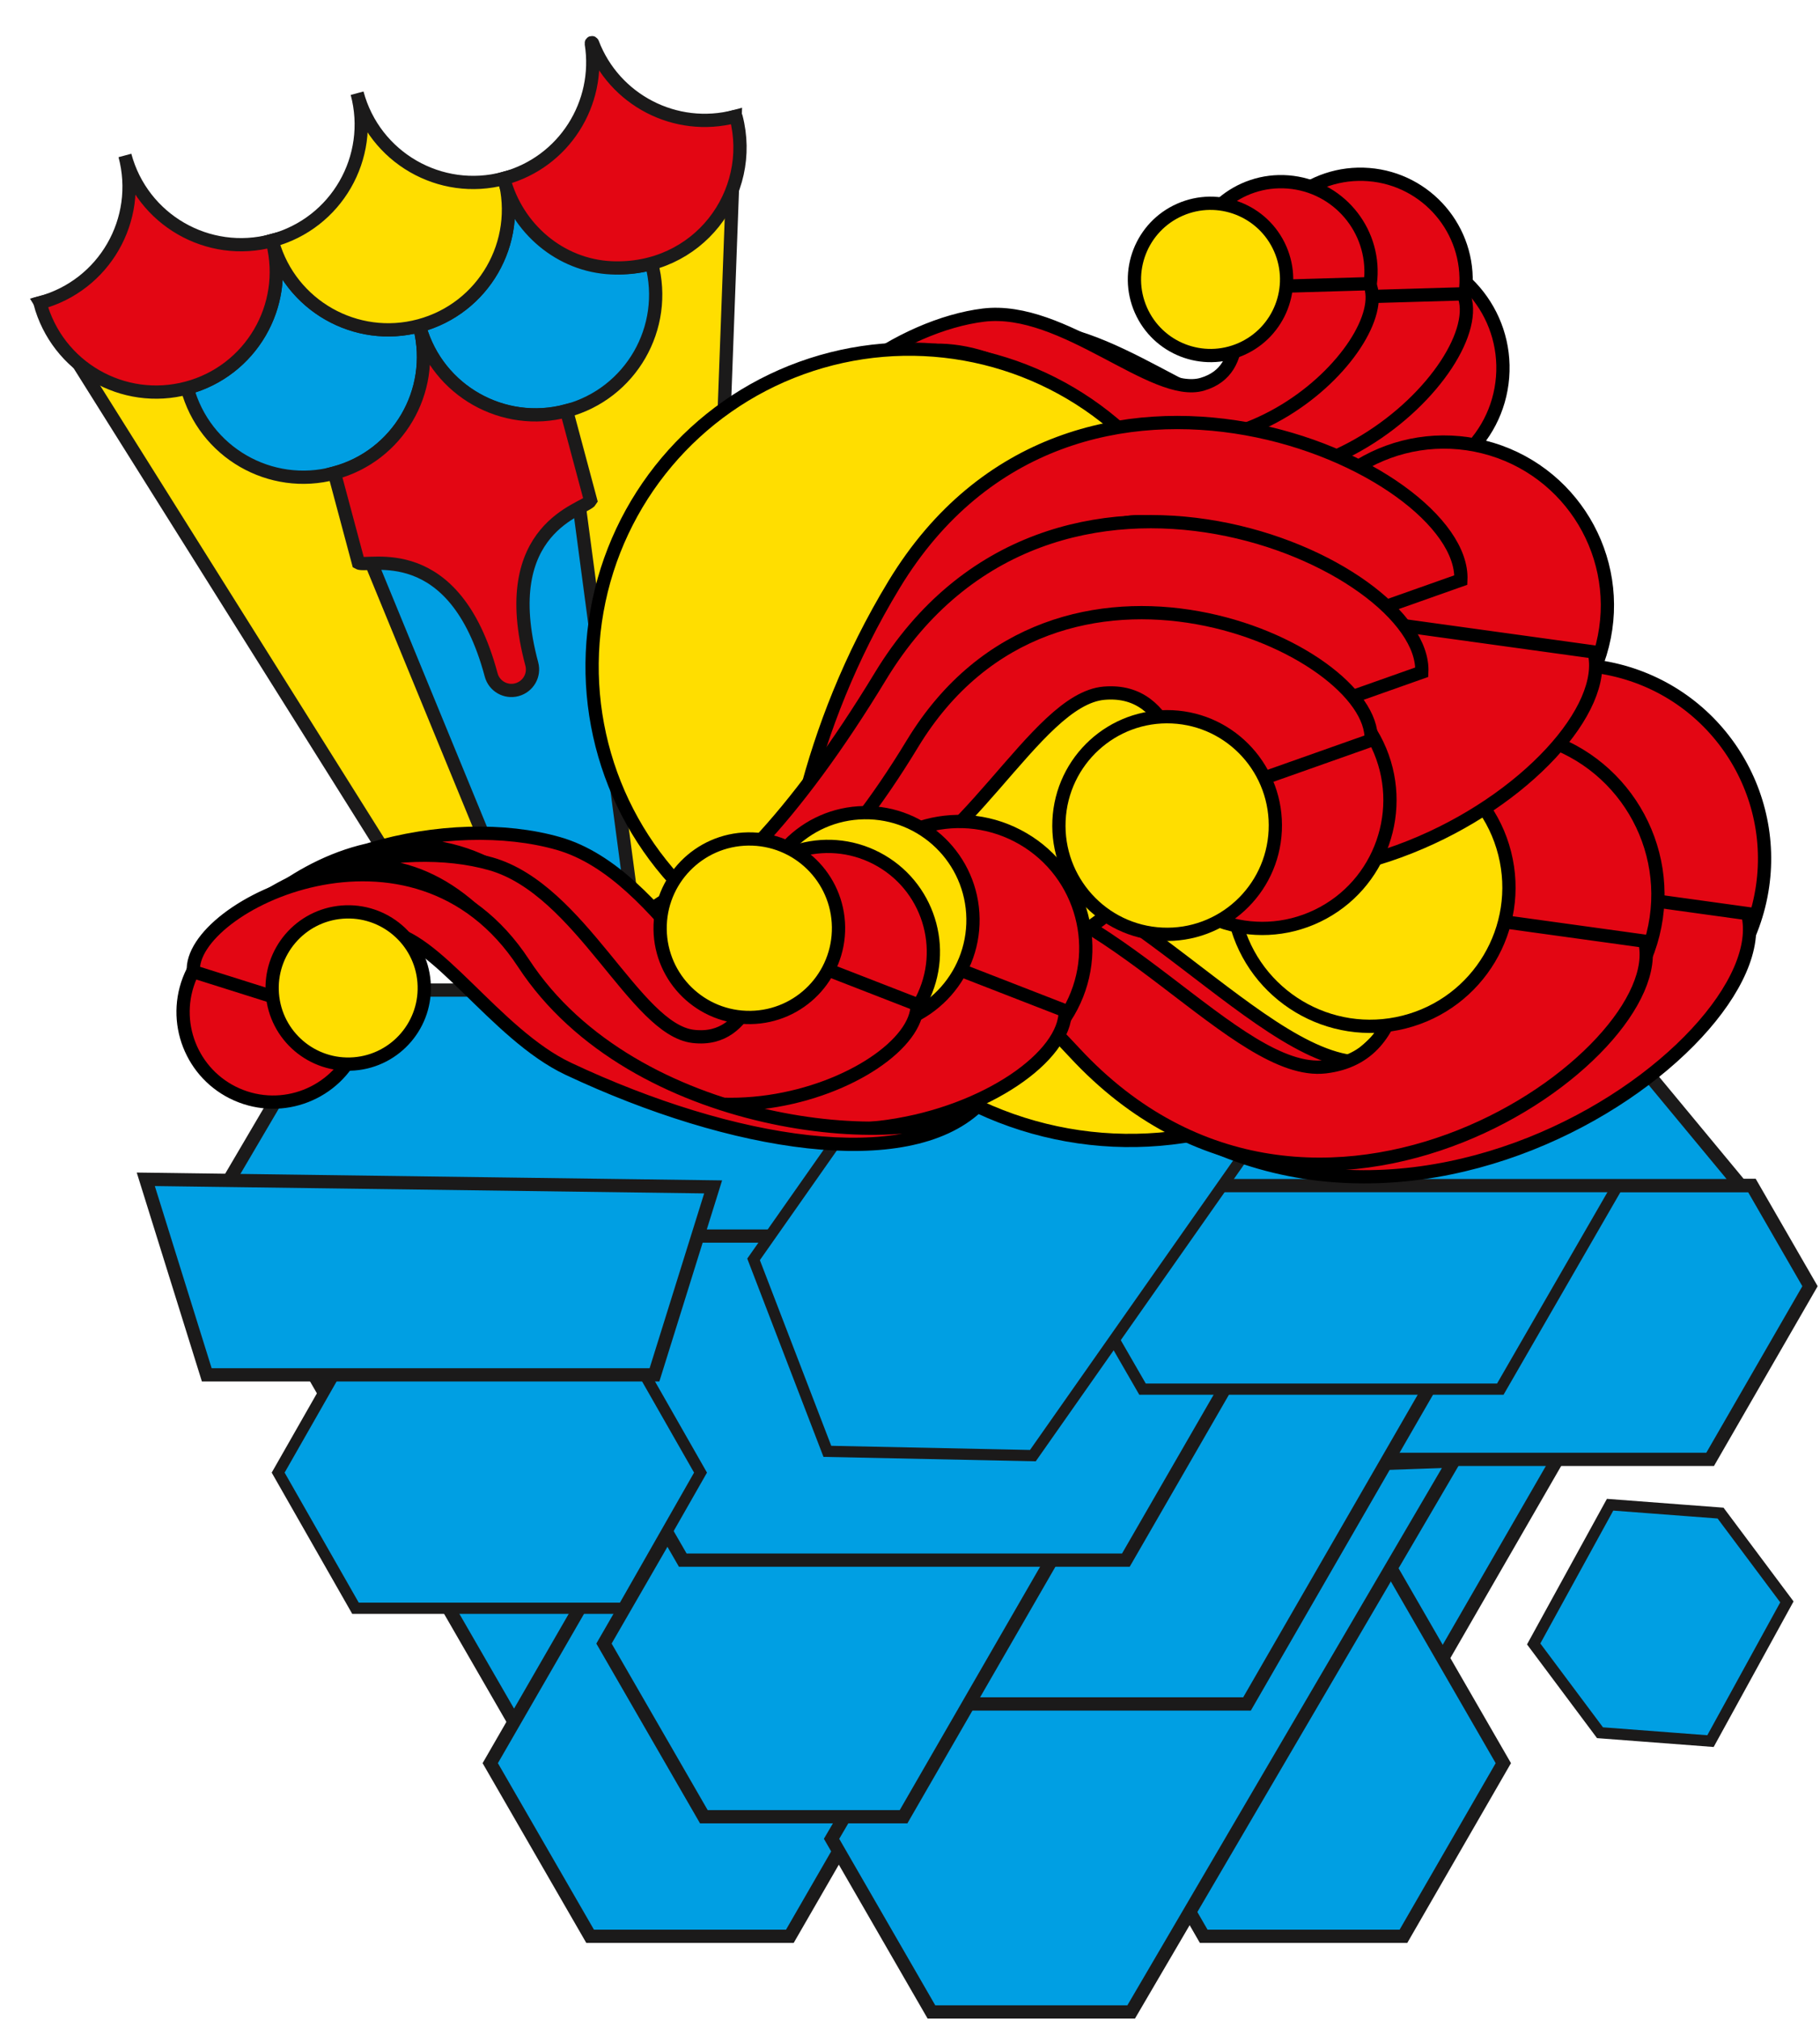 <svg width="412" height="457" viewBox="0 0 412 457" fill="none" xmlns="http://www.w3.org/2000/svg">
<path d="M156.159 302.641L166.412 26.348L9.134 68.491L156.159 302.641Z" fill="#FFDE00" stroke="#1B1A1A" stroke-width="3" stroke-miterlimit="10"/>
<path d="M156.158 302.641L128.262 92.952L75.702 107.035L156.158 302.641Z" fill="#009FE3" stroke="#1B1A1A" stroke-width="3" stroke-miterlimit="10"/>
<path d="M128.261 92.952C142.791 89.059 151.39 74.15 147.494 59.608C132.992 63.493 118.063 54.889 114.166 40.347C118.063 54.889 109.464 69.798 94.934 73.691C94.98 73.863 95.018 74.007 95.064 74.179C99.157 88.422 113.932 96.791 128.261 92.952Z" fill="#009FE3" stroke="#1B1A1A" stroke-width="3" stroke-miterlimit="10"/>
<path d="M75.702 107.035C90.06 103.188 98.642 88.561 95.065 74.179C95.019 74.007 94.981 73.863 94.934 73.691C80.433 77.577 65.504 68.973 61.607 54.43C65.504 68.973 56.905 83.881 42.375 87.774C46.272 102.317 61.201 110.921 75.702 107.035Z" fill="#009FE3" stroke="#1B1A1A" stroke-width="3" stroke-miterlimit="10"/>
<path d="M94.934 73.691C109.464 69.798 118.063 54.889 114.166 40.347C99.665 44.233 84.735 35.629 80.839 21.087C84.735 35.629 76.136 50.537 61.607 54.431C61.653 54.603 61.691 54.746 61.737 54.918C65.83 69.162 80.605 77.531 94.934 73.691Z" fill="#FFDE00" stroke="#1B1A1A" stroke-width="3" stroke-miterlimit="10"/>
<path d="M138.421 60.594C158.062 61.449 171.134 43.743 166.629 26.474C166.606 26.388 166.497 26.325 166.411 26.348C152.89 29.879 139.019 22.59 134.137 9.756C134.054 9.563 133.825 9.625 133.85 9.833C136.01 23.396 127.707 36.657 114.167 40.347C114.081 40.37 114.039 40.443 114.062 40.529C117.067 51.744 126.824 60.073 138.421 60.594Z" fill="#E30613" stroke="#1B1A1A" stroke-width="3" stroke-miterlimit="10"/>
<path d="M42.375 87.774C56.733 83.927 65.315 69.3 61.738 54.918C61.692 54.746 61.654 54.602 61.607 54.43C47.106 58.316 32.176 49.712 28.28 35.17C32.176 49.712 23.578 64.62 9.048 68.514C12.944 83.056 27.874 91.66 42.375 87.774Z" fill="#E30613" stroke="#1B1A1A" stroke-width="3" stroke-miterlimit="10"/>
<path d="M75.694 107.006C90.052 103.159 98.634 88.532 95.057 74.15C99.15 88.394 113.925 96.763 128.254 92.923L133.703 113.259C132.529 115.296 112.037 119.065 120.384 150.214C121.068 152.767 119.55 155.357 117 156.04C114.478 156.716 111.868 155.232 111.184 152.679C102.838 121.53 83.179 128.519 81.143 127.343L75.694 107.006Z" fill="#E30613" stroke="#1B1A1A" stroke-width="3" stroke-miterlimit="10"/>
<path d="M131.816 416.312H302.814L388.312 268.173H46.317L131.816 416.312Z" fill="#009FE3" stroke="#1B1A1A" stroke-width="3" stroke-miterlimit="10"/>
<path d="M396.574 268.171H299.424L286.249 290.985L308.857 330.157H387.13L409.738 290.985L396.574 268.171Z" fill="#009FE3" stroke="#1B1A1A" stroke-width="3" stroke-miterlimit="10"/>
<path d="M272.489 438.053H317.705L340.313 398.885L312.934 351.445L272.489 359.713L249.881 398.885L272.489 438.053Z" fill="#009FE3" stroke="#1B1A1A" stroke-width="3" stroke-miterlimit="10"/>
<path d="M133.588 438.053H178.803L201.408 398.885L178.803 359.713H133.588L110.98 398.885L133.588 438.053Z" fill="#009FE3" stroke="#1B1A1A" stroke-width="3" stroke-miterlimit="10"/>
<path d="M210.852 455.168H256.068L329.078 330.527L236.431 333.734L188.244 415.999L210.852 455.168Z" fill="#009FE3" stroke="#1B1A1A" stroke-width="3" stroke-miterlimit="10"/>
<path d="M207.515 385.489H282.292L324.345 312.623L289.363 268.175H200.455L170.126 320.71L207.515 385.489Z" fill="#009FE3" stroke="#1B1A1A" stroke-width="3" stroke-miterlimit="10"/>
<path d="M159.332 411.001H204.545L239.491 350.452L204.545 332.66H159.332L136.725 371.829L159.332 411.001Z" fill="#009FE3" stroke="#1B1A1A" stroke-width="3" stroke-miterlimit="10"/>
<path d="M154.56 352.951H254.868L277.476 313.782L254.868 274.61H154.56L131.952 313.782L154.56 352.951Z" fill="#009FE3" stroke="#1B1A1A" stroke-width="3" stroke-miterlimit="10"/>
<path d="M80.472 363.838H141.077L158.58 333.155L141.077 302.476H80.472L62.969 333.155L80.472 363.838Z" fill="#009FE3" stroke="#1B1A1A" stroke-width="2.541" stroke-miterlimit="10"/>
<path d="M258.637 314.269H339.629L366.237 268.17H232.037L258.637 314.269Z" fill="#009FE3" stroke="#1B1A1A" stroke-width="2.541" stroke-miterlimit="10"/>
<path d="M212.807 279.641H44.417L77.139 223.987H171.033L212.807 279.641Z" fill="#009FE3" stroke="#1B1A1A" stroke-width="3" stroke-miterlimit="10"/>
<path d="M363.28 231.122H298.849L268.461 268.225H394.041L363.28 231.122Z" fill="#009FE3" stroke="#1B1A1A" stroke-width="3" stroke-miterlimit="10"/>
<path d="M46.808 311.036H148.158L161.433 268.515L33 266.798L46.808 311.036Z" fill="#009FE3" stroke="#1B1A1A" stroke-width="3" stroke-miterlimit="10"/>
<path d="M387.209 393.897L404.508 362.401L389.49 342.312L364.483 340.417L347.184 371.913L362.199 392L387.209 393.897Z" fill="#009FE3" stroke="#1B1A1A" stroke-width="2.541" stroke-miterlimit="10"/>
<path d="M170.588 284.909L222.213 211.398L268.738 212.371L285.44 255.801L233.816 329.312L187.294 328.342L170.588 284.909Z" fill="#009FE3" stroke="#1B1A1A" stroke-width="2.541" stroke-miterlimit="10"/>
<circle cx="255.761" cy="177.317" r="80.693" transform="rotate(10.092 255.761 177.317)" fill="#FFDE00" stroke="black" stroke-width="3"/>
<circle cx="313.633" cy="83.246" r="26.597" transform="rotate(4.513 313.633 83.246)" fill="#E30613" stroke="black" stroke-width="3"/>
<circle cx="307.976" cy="63.337" r="23.916" transform="rotate(4.513 307.976 63.337)" fill="#E30613" stroke="black" stroke-width="3"/>
<path d="M249.969 97.066C208.182 64.91 182.786 99.429 175.312 120.708C179.479 96.246 208.601 77.32 229.729 74.735C250.858 72.15 274.48 96.658 287.283 92.902C300.329 89.075 294.909 72.857 296.552 67.484L331.259 66.472C338.252 82.402 291.756 129.222 249.969 97.066Z" fill="#E30613" stroke="black" stroke-width="3"/>
<circle cx="289.987" cy="61.478" r="20.379" transform="rotate(4.513 289.987 61.478)" fill="#E30613" stroke="black" stroke-width="3"/>
<path d="M240.051 90.513C204.079 62.832 182.217 92.548 175.782 110.866C179.37 89.808 204.439 73.515 222.628 71.289C240.816 69.064 261.152 90.162 272.173 86.929C283.404 83.634 278.738 69.673 280.152 65.048L310.03 64.176C316.05 77.89 276.024 118.195 240.051 90.513Z" fill="#E30613" stroke="black" stroke-width="3"/>
<circle cx="274.03" cy="63.213" r="17.222" transform="rotate(156.299 274.03 63.213)" fill="#FFDE00" stroke="black" stroke-width="3"/>
<circle cx="355.556" cy="194.277" r="43.886" transform="rotate(14.053 355.556 194.277)" fill="#E30613" stroke="black" stroke-width="3"/>
<path d="M243.42 236.507C179.348 167.511 142.441 203.868 122.979 239.129C137.559 197.283 176.412 189.489 214.385 191.19C252.359 192.891 286.706 243.043 310.364 240.218C334.471 237.34 329.725 207.174 334.209 198.199L395.63 206.688C403.231 236.813 307.491 305.503 243.42 236.507Z" fill="#E30613" stroke="black" stroke-width="3"/>
<circle cx="338.336" cy="202.406" r="36.968" transform="rotate(14.053 338.336 202.406)" fill="#E30613" stroke="black" stroke-width="3"/>
<path d="M243.293 238.198C188.987 179.719 166.784 205.689 150.289 235.576C162.646 200.108 186.499 198.347 218.684 199.789C250.869 201.23 279.981 243.738 300.033 241.344C320.465 238.904 316.443 213.337 320.243 205.729L372.302 212.924C378.744 238.457 297.598 296.677 243.293 238.198Z" fill="#E30613" stroke="black" stroke-width="3"/>
<circle cx="310.164" cy="200.764" r="31.416" transform="rotate(165.839 310.164 200.764)" fill="#FFDE00" stroke="black" stroke-width="3"/>
<circle cx="326.899" cy="136.98" r="36.968" transform="rotate(14.053 326.899 136.98)" fill="#E30613" stroke="black" stroke-width="3"/>
<path d="M231.856 172.772C177.551 114.293 155.348 140.263 138.853 170.15C151.21 134.682 175.062 132.921 207.247 134.363C239.433 135.805 268.544 178.312 288.597 175.918C309.029 173.478 305.007 147.911 308.807 140.303L360.865 147.499C367.308 173.032 286.162 231.252 231.856 172.772Z" fill="#E30613" stroke="black" stroke-width="3"/>
<circle cx="205.83" cy="150.786" r="71.796" transform="rotate(10.092 205.83 150.786)" fill="#FFDE00" stroke="black" stroke-width="3"/>
<path d="M172.285 240.364C170.708 241.755 168.174 240.187 163.741 234.957C168.767 243.452 171.048 244.105 172.285 240.364C175.616 237.429 174.689 221.316 178.387 198.66C181.122 190.419 185.679 183.741 193.596 181.746C224.093 174.057 236.415 119.718 256.057 118.09C276.071 116.431 277.2 141.773 282.315 148.335L330.697 131.228C331.888 105.445 242.959 65.426 202.41 132.224C187.762 156.353 181.468 179.779 178.387 198.66C173.414 213.642 174.461 233.789 172.285 240.364Z" fill="#E30613"/>
<path d="M163.741 234.957C185.331 260.429 161.86 199.022 202.41 132.224C242.959 65.426 331.888 105.445 330.697 131.228L282.315 148.335C277.2 141.773 276.071 116.431 256.057 118.09C236.415 119.718 224.093 174.057 193.596 181.746C163.099 189.434 182.461 266.599 163.741 234.957Z" stroke="black" stroke-width="3"/>
<path d="M132.269 213.74C122.732 213.968 114.347 209.518 107.339 201.251C114.17 212.796 122.705 215.374 132.269 213.74C139.647 213.563 147.714 210.586 156.365 204.409C165.341 199.978 174.663 195.214 183.942 192.875C213.081 185.529 231.776 141.075 250.542 139.52C269.665 137.934 270.745 162.148 275.631 168.418L321.859 152.073C322.997 127.438 238.028 89.2 199.284 153.024C183.881 178.398 169.454 195.065 156.365 204.409C147.917 208.581 139.776 212.457 132.269 213.74Z" fill="#E30613"/>
<path d="M107.339 201.251C127.968 225.588 160.54 216.848 199.284 153.024C238.028 89.2 322.997 127.438 321.859 152.073L275.631 168.418C270.745 162.148 269.665 137.934 250.542 139.52C231.776 141.075 213.081 185.529 183.942 192.875C154.802 200.221 125.225 231.484 107.339 201.251Z" stroke="black" stroke-width="3"/>
<path d="M311.815 168.492C304.93 154.033 287.68 147.928 273.29 154.846C258.899 161.763 252.807 179.088 259.692 193.547C266.578 208.005 283.828 214.11 298.218 207.193C312.608 200.276 318.701 182.95 311.815 168.492Z" fill="#E30613" stroke="black" stroke-width="3"/>
<path d="M206.547 168.263C173.725 222.332 146.934 218.486 129.458 197.869C144.61 223.481 168.864 208.246 193.55 202.023C218.235 195.799 234.073 158.14 249.971 156.822C266.171 155.479 267.086 175.992 271.225 181.304L310.388 167.457C311.352 146.587 239.37 114.194 206.547 168.263Z" fill="#E30613" stroke="black" stroke-width="3"/>
<path d="M239.731 185.629C239.104 199.215 249.559 210.724 263.07 211.349C276.581 211.973 288.053 201.477 288.681 187.891C289.309 174.305 278.853 162.796 265.343 162.171C251.832 161.547 240.359 172.043 239.731 185.629Z" fill="#FFDE00" stroke="black" stroke-width="3"/>
<circle cx="217.147" cy="214.498" r="28.648" transform="rotate(27.422 217.147 214.498)" fill="#E30613" stroke="black" stroke-width="3"/>
<path d="M62.734 201.977C56.651 206.433 51.451 211.827 47.575 217.256C51.447 211.198 56.68 206.108 62.734 201.977C68.842 197.502 75.842 193.972 83.286 192.299C98.125 187.774 114.102 187.314 126.389 190.822C150.668 197.753 165.162 235.439 180.885 237.248C196.906 239.09 198.473 218.867 202.749 213.755L241.138 228.675C241.423 249.31 169.002 278.997 138.192 224.567C121.405 194.91 101.075 188.302 83.286 192.299C75.965 194.532 68.921 197.754 62.734 201.977Z" fill="#E30613"/>
<path d="M47.575 217.256C64.642 193.346 107.383 170.138 138.192 224.567C169.002 278.997 241.423 249.31 241.138 228.675L202.749 213.755C198.473 218.867 196.906 239.09 180.885 237.248C165.162 235.439 150.668 197.753 126.389 190.822C102.11 183.89 63.424 192.452 47.575 217.256Z" stroke="black" stroke-width="3"/>
<circle cx="195.963" cy="208.144" r="24.297" transform="rotate(179.208 195.963 208.144)" fill="#FFDE00" stroke="black" stroke-width="3"/>
<circle cx="187.44" cy="215.34" r="23.852" transform="rotate(27.422 187.44 215.34)" fill="#E30613" stroke="black" stroke-width="3"/>
<path d="M57.59 204.809C52.474 208.556 48.102 213.092 44.843 217.658C48.098 212.563 52.499 208.283 57.59 204.809C62.727 201.045 68.613 198.077 74.873 196.67C87.352 192.865 100.787 192.478 111.12 195.428C131.537 201.257 143.725 232.948 156.947 234.469C170.42 236.018 171.737 219.012 175.333 214.713L207.616 227.26C207.856 244.613 146.954 269.577 121.045 223.806C106.928 198.865 89.832 193.309 74.873 196.67C68.717 198.548 62.793 201.257 57.59 204.809Z" fill="#E30613"/>
<path d="M44.843 217.658C59.195 197.551 95.137 178.034 121.045 223.806C146.954 269.577 207.856 244.613 207.616 227.26L175.333 214.713C171.737 219.012 170.42 236.018 156.947 234.469C143.725 232.948 131.537 201.257 111.12 195.428C90.702 189.599 58.17 196.799 44.843 217.658Z" stroke="black" stroke-width="3"/>
<circle cx="169.627" cy="209.993" r="20.194" transform="rotate(179.208 169.627 209.993)" fill="#FFDE00" stroke="black" stroke-width="3"/>
<circle cx="61.825" cy="228.952" r="20.379" transform="rotate(-156.314 61.825 228.952)" fill="#E30613" stroke="black" stroke-width="3"/>
<path d="M118.527 217.927C143.413 255.887 204.88 261.005 221.126 250.395C205.123 265.326 166.058 259.391 128.671 241.807C112.089 234.009 98.482 211.329 87.01 210.764C75.32 210.187 75.142 224.907 72.287 228.811L43.781 219.822C42.598 204.891 93.641 179.967 118.527 217.927Z" fill="#E30613" stroke="black" stroke-width="3"/>
<circle cx="78.824" cy="223.517" r="17.222" transform="rotate(-4.529 78.824 223.517)" fill="#FFDE00" stroke="black" stroke-width="3"/>
</svg>
